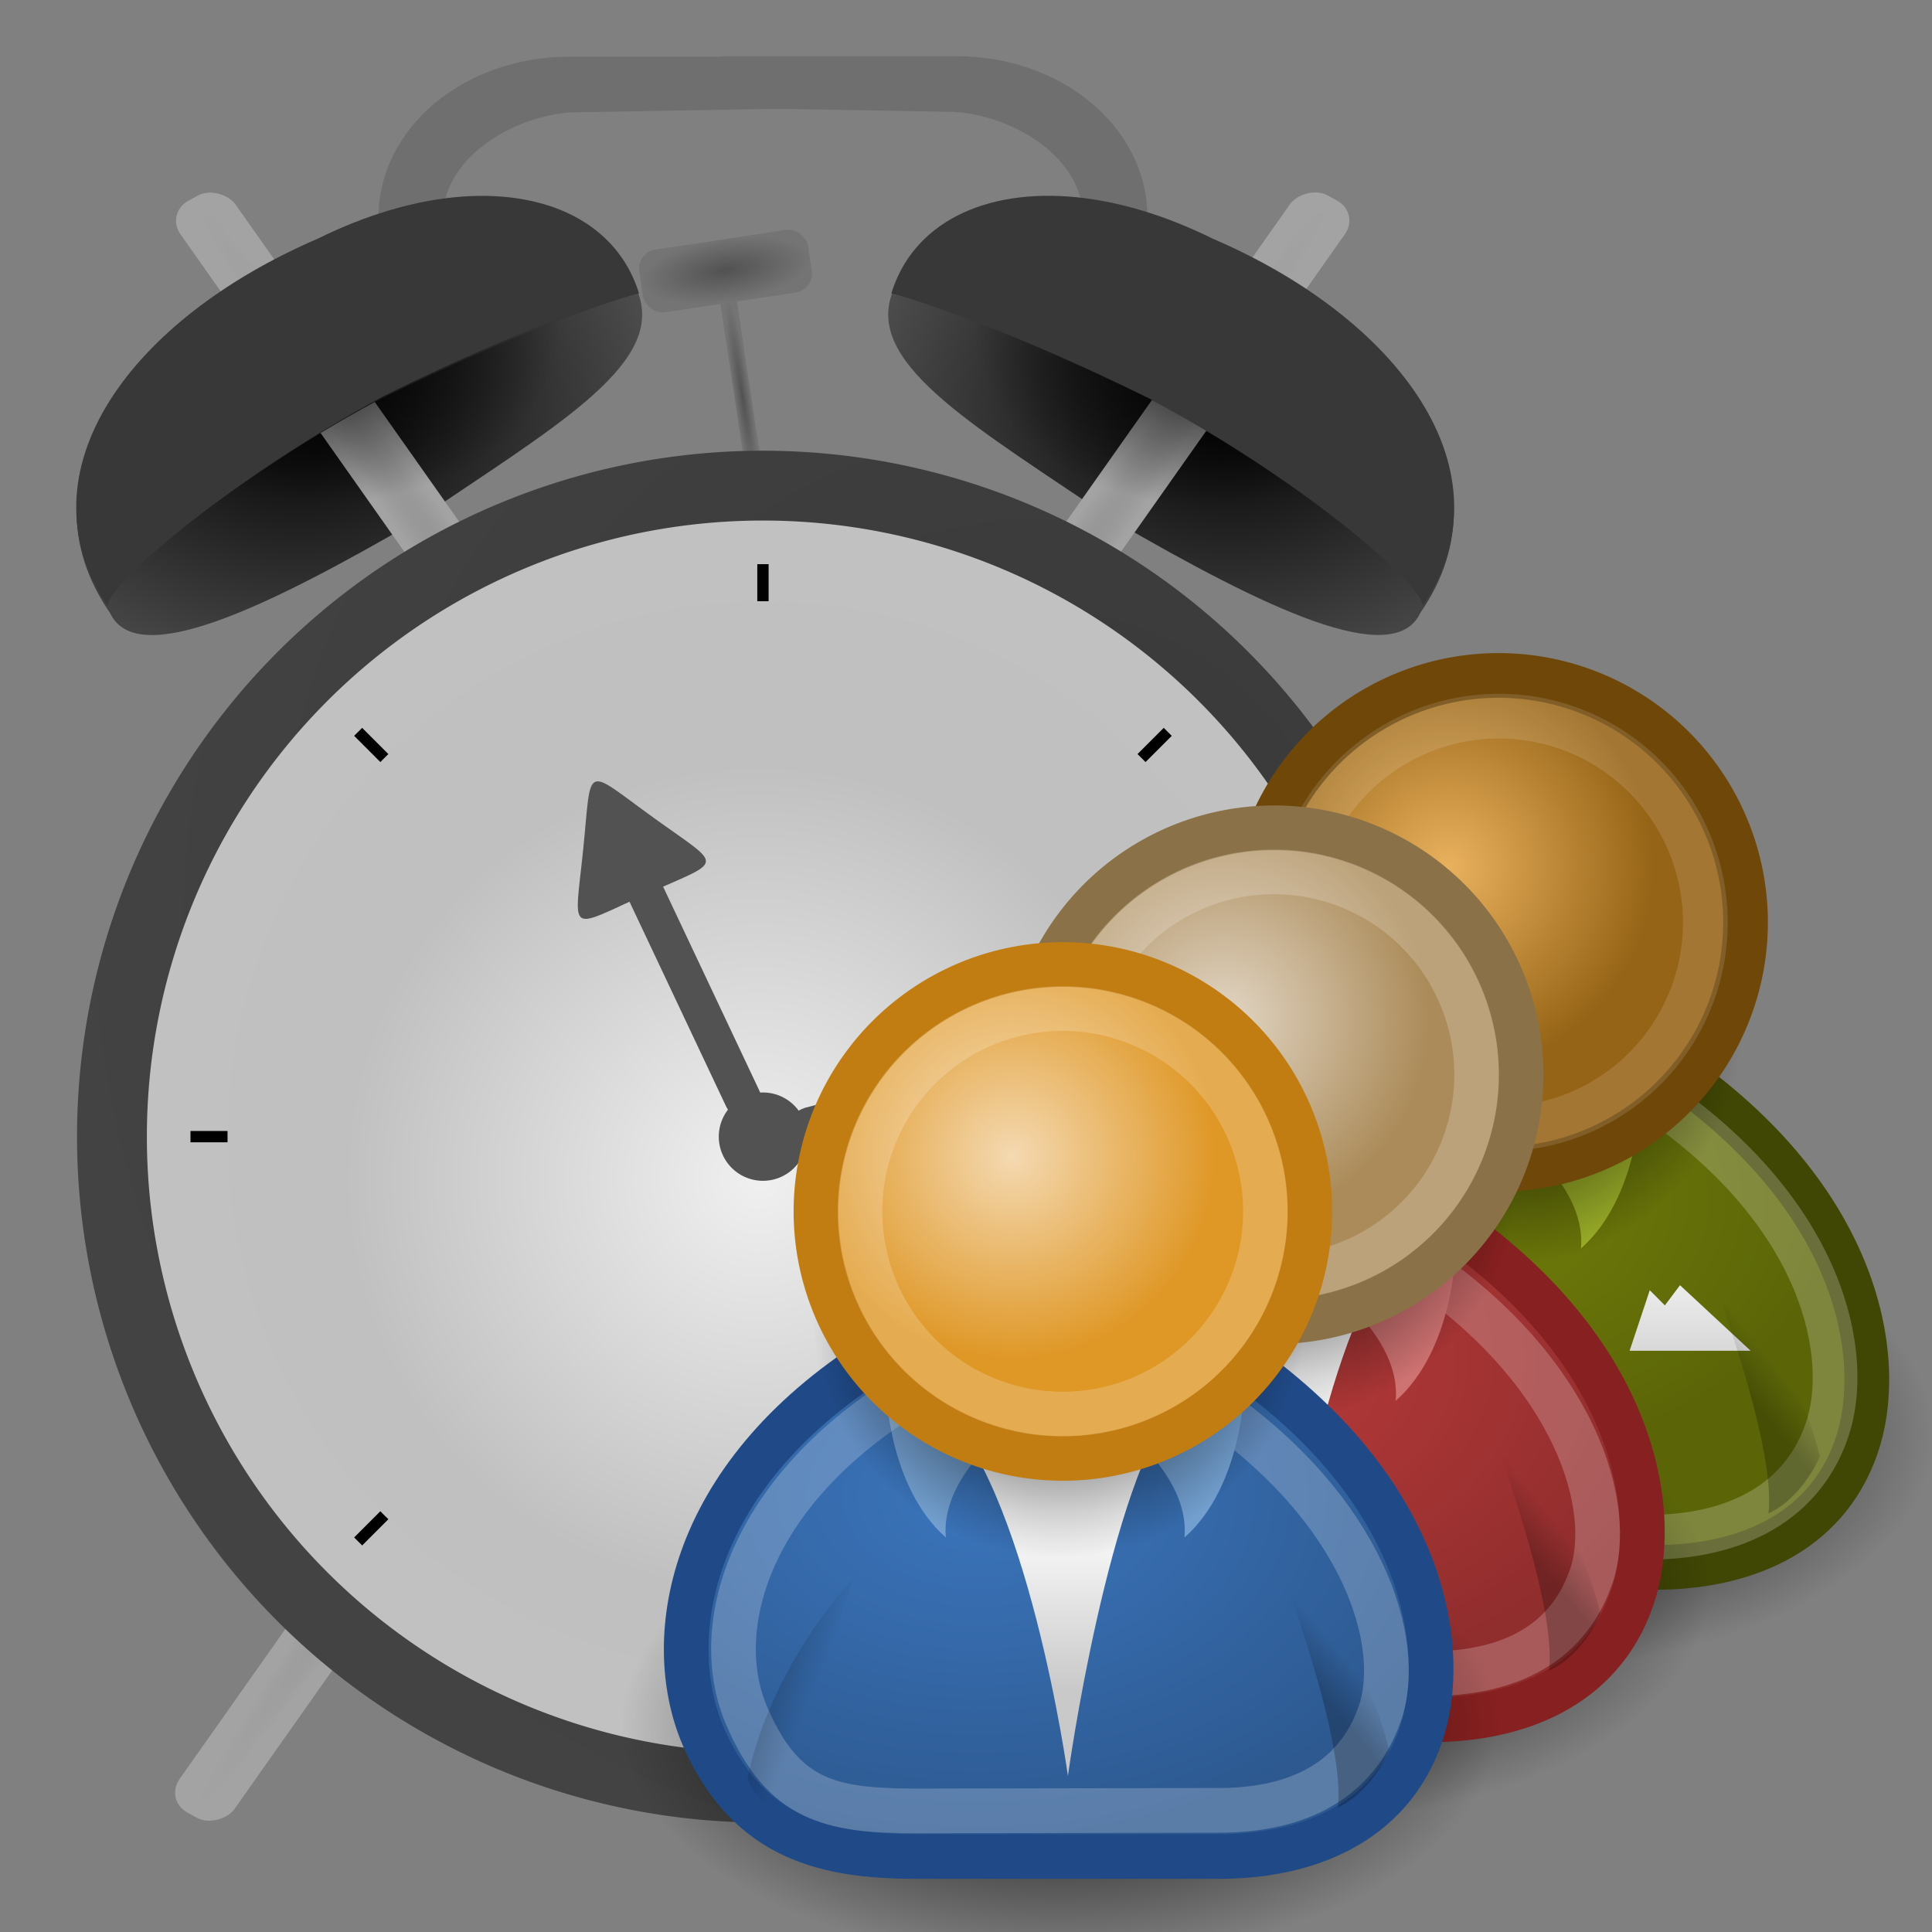 <?xml version="1.0" encoding="UTF-8" standalone="no"?>
<!-- Created with Inkscape (http://www.inkscape.org/) -->
<svg
   xmlns:dc="http://purl.org/dc/elements/1.1/"
   xmlns:cc="http://web.resource.org/cc/"
   xmlns:rdf="http://www.w3.org/1999/02/22-rdf-syntax-ns#"
   xmlns:svg="http://www.w3.org/2000/svg"
   xmlns="http://www.w3.org/2000/svg"
   xmlns:xlink="http://www.w3.org/1999/xlink"
   xmlns:sodipodi="http://sodipodi.sourceforge.net/DTD/sodipodi-0.dtd"
   xmlns:inkscape="http://www.inkscape.org/namespaces/inkscape"
   width="45"
   height="45"
   id="svg16927"
   sodipodi:version="0.32"
   inkscape:version="0.45"
   version="1.0"
   sodipodi:docbase="/home/jodal/fuse/navdev/nav-trunk/subsystem/webFront/graphics/source"
   sodipodi:docname="alertprofiles.svg"
   inkscape:export-filename="/home/jodal/Desktop/alertprofiles.png"
   inkscape:export-xdpi="90"
   inkscape:export-ydpi="90"
   inkscape:output_extension="org.inkscape.output.svg.inkscape"
   sodipodi:modified="TRUE">
  <rect width="100%" height="100%" fill="#808080" stroke="none"/>
  <defs
     id="defs16929">
    <linearGradient
       y2="475.48"
       y1="475.48"
       x2="-238.992"
       x1="-240.577"
       id="XMLID_33_"
       gradientUnits="userSpaceOnUse"
       gradientTransform="matrix(0,-90.916,-90.916,0,43263.48,-21753.14)">
      <stop
         style="stop-color:#76AA04"
         offset="0"
         id="stop162" />
      <stop
         style="stop-color:#063903"
         offset="1"
         id="stop164" />
    </linearGradient>
    <linearGradient
       y2="475.48"
       y1="475.48"
       x2="-239.003"
       x1="-240.572"
       id="XMLID_32_"
       gradientUnits="userSpaceOnUse"
       gradientTransform="matrix(0,-90.916,-90.916,0,43263.48,-21753.14)">
      <stop
         style="stop-color:#C2EF20"
         offset="0"
         id="stop153" />
      <stop
         style="stop-color:#0A5116"
         offset="1"
         id="stop155" />
    </linearGradient>
    <linearGradient
       y2="475.48"
       y1="475.48"
       x2="-239.001"
       x1="-240.573"
       id="XMLID_31_"
       gradientUnits="userSpaceOnUse"
       gradientTransform="matrix(0,-90.916,-90.916,0,43263.48,-21753.14)">
      <stop
         style="stop-color:#9CD305"
         offset="0"
         id="stop146" />
      <stop
         style="stop-color:#084703"
         offset="1"
         id="stop148" />
    </linearGradient>
    <linearGradient
       y2="475.48"
       y1="475.48"
       x2="-238.722"
       x1="-240.722"
       id="XMLID_30_"
       gradientUnits="userSpaceOnUse"
       gradientTransform="matrix(0,-90.916,-90.916,0,43263.48,-21753.14)">
      <stop
         style="stop-color:#FFFFFF"
         offset="0"
         id="stop139" />
      <stop
         style="stop-color:#0D56AC"
         offset="1"
         id="stop141" />
    </linearGradient>
    <linearGradient
       y2="454.832"
       y1="454.832"
       x2="-242.537"
       x1="-244.066"
       id="XMLID_29_"
       gradientUnits="userSpaceOnUse"
       gradientTransform="matrix(0.334,106.674,106.674,-0.334,-48373.35,26129.27)">
      <stop
         style="stop-color:#FFFA5F"
         offset="0"
         id="stop122" />
      <stop
         style="stop-color:#9F3300"
         offset="1"
         id="stop124" />
    </linearGradient>
    <linearGradient
       y2="475.371"
       y1="475.371"
       x2="-238.923"
       x1="-240.508"
       id="XMLID_28_"
       gradientUnits="userSpaceOnUse"
       gradientTransform="matrix(0,-90.91,-90.91,0,43279.27,-21761.25)">
      <stop
         style="stop-color:#C68526"
         offset="0"
         id="stop109" />
      <stop
         style="stop-color:#633400"
         offset="1"
         id="stop111" />
    </linearGradient>
    <linearGradient
       y2="475.371"
       y1="475.371"
       x2="-238.934"
       x1="-240.503"
       id="XMLID_26_"
       gradientUnits="userSpaceOnUse"
       gradientTransform="matrix(0,-90.91,-90.91,0,43279.27,-21761.25)">
      <stop
         style="stop-color:#FFE600"
         offset="0"
         id="stop90" />
      <stop
         style="stop-color:#7F5A00"
         offset="1"
         id="stop92" />
    </linearGradient>
    <linearGradient
       y2="475.371"
       y1="475.371"
       x2="-238.932"
       x1="-240.504"
       id="XMLID_25_"
       gradientUnits="userSpaceOnUse"
       gradientTransform="matrix(0,-90.91,-90.91,0,43279.27,-21761.25)">
      <stop
         style="stop-color:#FFCE00"
         offset="0"
         id="stop83" />
      <stop
         style="stop-color:#7F5100"
         offset="1"
         id="stop85" />
    </linearGradient>
    <linearGradient
       y2="475.379"
       y1="475.379"
       x2="-238.978"
       x1="-240.478"
       id="XMLID_24_"
       gradientUnits="userSpaceOnUse"
       gradientTransform="matrix(0,-90.91,-90.91,0,43279.27,-21761.25)">
      <stop
         style="stop-color:#FFFFFF"
         offset="0"
         id="stop76" />
      <stop
         style="stop-color:#7F6400"
         offset="1"
         id="stop78" />
    </linearGradient>
    <linearGradient
       y2="450.48"
       y1="450.48"
       x2="-236.653"
       x1="-238.227"
       id="XMLID_23_"
       gradientUnits="userSpaceOnUse"
       gradientTransform="matrix(-31,63.251,63.251,31,-35773.19,1111.06)">
      <stop
         style="stop-color:#FFFA5F"
         offset="0"
         id="stop65" />
      <stop
         style="stop-color:#9F3300"
         offset="1"
         id="stop67" />
    </linearGradient>
    <linearGradient
       y2="475.246"
       y1="475.246"
       x2="-238.878"
       x1="-240.445"
       id="XMLID_22_"
       gradientUnits="userSpaceOnUse"
       gradientTransform="matrix(0,-90.916,-90.916,0,43300.41,-21773.08)">
      <stop
         style="stop-color:#B20D0D"
         offset="0"
         id="stop44" />
      <stop
         style="stop-color:#110409"
         offset="0.956"
         id="stop46" />
      <stop
         style="stop-color:#090409"
         offset="1"
         id="stop48" />
    </linearGradient>
    <linearGradient
       y2="475.247"
       y1="475.247"
       x2="-238.875"
       x1="-240.447"
       id="XMLID_21_"
       gradientUnits="userSpaceOnUse"
       gradientTransform="matrix(0,-90.916,-90.916,0,43300.41,-21773.08)">
      <stop
         style="stop-color:#970F00"
         offset="0"
         id="stop37" />
      <stop
         style="stop-color:#080500"
         offset="1"
         id="stop39" />
    </linearGradient>
    <linearGradient
       y2="475.246"
       y1="475.246"
       x2="-238.877"
       x1="-240.446"
       id="XMLID_20_"
       gradientUnits="userSpaceOnUse"
       gradientTransform="matrix(0,-90.916,-90.916,0,43300.41,-21773.08)">
      <stop
         style="stop-color:#FF0000"
         offset="0"
         id="stop30" />
      <stop
         style="stop-color:#0D0000"
         offset="1"
         id="stop32" />
    </linearGradient>
    <linearGradient
       y2="475.246"
       y1="475.246"
       x2="-238.871"
       x1="-240.448"
       id="XMLID_19_"
       gradientUnits="userSpaceOnUse"
       gradientTransform="matrix(0,-90.916,-90.916,0,43300.41,-21773.08)">
      <stop
         style="stop-color:#D82A2A"
         offset="0"
         id="stop23" />
      <stop
         style="stop-color:#0B0E1C"
         offset="1"
         id="stop25" />
    </linearGradient>
    <linearGradient
       y2="475.244"
       y1="475.244"
       x2="-239.247"
       x1="-240.247"
       id="XMLID_18_"
       gradientUnits="userSpaceOnUse"
       gradientTransform="matrix(0,-90.916,-90.916,0,43300.41,-21773.08)">
      <stop
         style="stop-color:#FFFFFF"
         offset="0"
         id="stop16" />
      <stop
         style="stop-color:#0D56AC"
         offset="1"
         id="stop18" />
    </linearGradient>
    <radialGradient
       xlink:href="#linearGradient13041"
       r="17.515"
       inkscape:collect="always"
       id="radialGradient24798"
       gradientUnits="userSpaceOnUse"
       gradientTransform="scale(1.641,0.609)"
       fy="659.052"
       fx="197.934"
       cy="659.052"
       cx="197.934" />
    <radialGradient
       xlink:href="#linearGradient13041"
       r="9.64"
       inkscape:collect="always"
       id="radialGradient24796"
       gradientUnits="userSpaceOnUse"
       gradientTransform="matrix(0.291,0,0,3.435,1.235,3.797)"
       fy="128.205"
       fx="1109.58"
       cy="128.205"
       cx="1109.58" />
    <radialGradient
       xlink:href="#linearGradient9181"
       r="60.763"
       inkscape:collect="always"
       id="radialGradient24792"
       gradientUnits="userSpaceOnUse"
       gradientTransform="matrix(0.176,0,0,5.692,-475.072,-508.772)"
       fy="130.413"
       fx="-171.408"
       cy="130.413"
       cx="-171.408" />
    <radialGradient
       xlink:href="#linearGradient9181"
       r="60.763"
       inkscape:collect="always"
       id="radialGradient24790"
       gradientUnits="userSpaceOnUse"
       gradientTransform="matrix(0.176,0,0,5.692,37.771,-199.885)"
       fy="130.413"
       fx="-171.408"
       cy="130.413"
       cx="-171.408" />
    <radialGradient
       xlink:href="#linearGradient19980"
       r="934.079"
       inkscape:collect="always"
       id="radialGradient24788"
       gradientUnits="userSpaceOnUse"
       fy="580.545"
       fx="467.441"
       cy="580.545"
       cx="467.441" />
    <radialGradient
       xlink:href="#linearGradient21667"
       r="160.24"
       inkscape:collect="always"
       id="radialGradient24782"
       gradientUnits="userSpaceOnUse"
       fy="668.919"
       fx="380.063"
       cy="668.919"
       cx="380.063" />
    <radialGradient
       xlink:href="#linearGradient21667"
       r="160.24"
       inkscape:collect="always"
       id="radialGradient21673"
       gradientUnits="userSpaceOnUse"
       fy="668.919"
       fx="380.063"
       cy="668.919"
       cx="380.063" />
    <radialGradient
       xlink:href="#linearGradient19980"
       r="934.079"
       inkscape:collect="always"
       id="radialGradient19988"
       gradientUnits="userSpaceOnUse"
       fy="580.545"
       fx="467.441"
       cy="580.545"
       cx="467.441" />
    <radialGradient
       xlink:href="#linearGradient15396"
       r="68.533"
       inkscape:collect="always"
       id="radialGradient19218"
       gradientUnits="userSpaceOnUse"
       gradientTransform="matrix(-1.14,0,0,0.877,1480.809,-282.646)"
       fy="419.096"
       fx="476.178"
       cy="419.096"
       cx="476.178" />
    <radialGradient
       xlink:href="#linearGradient9181"
       r="60.763"
       inkscape:collect="always"
       id="radialGradient18456"
       gradientUnits="userSpaceOnUse"
       gradientTransform="matrix(0.176,-2.237461e-16,-1.358581e-14,5.692,-475.072,-508.772)"
       fy="130.413"
       fx="-171.408"
       cy="130.413"
       cx="-171.408" />
    <radialGradient
       xlink:href="#linearGradient9181"
       r="60.763"
       inkscape:collect="always"
       id="radialGradient18454"
       gradientUnits="userSpaceOnUse"
       gradientTransform="matrix(0.176,-2.224413e-16,-1.216455e-14,5.692,37.771,-199.885)"
       fy="130.413"
       fx="-171.408"
       cy="130.413"
       cx="-171.408" />
    <radialGradient
       xlink:href="#linearGradient15396"
       r="68.533"
       inkscape:collect="always"
       id="radialGradient14636"
       gradientUnits="userSpaceOnUse"
       gradientTransform="matrix(1.14,0,0,0.877,690.721,-281.645)"
       fy="419.096"
       fx="476.178"
       cy="419.096"
       cx="476.178" />
    <radialGradient
       xlink:href="#linearGradient11503"
       r="313.225"
       inkscape:collect="always"
       id="radialGradient13869"
       gradientUnits="userSpaceOnUse"
       gradientTransform="matrix(1.14,0,0,0.877,691.803,-281.645)"
       fy="449.758"
       fx="482.518"
       cy="448.453"
       cx="484.519" />
    <radialGradient
       xlink:href="#linearGradient11503"
       r="313.225"
       inkscape:collect="always"
       id="radialGradient13866"
       gradientUnits="userSpaceOnUse"
       gradientTransform="matrix(-1.14,0,0,0.877,1478.455,-281.621)"
       fy="449.758"
       fx="482.518"
       cy="448.453"
       cx="484.519" />
    <radialGradient
       xlink:href="#linearGradient13041"
       r="9.64"
       inkscape:collect="always"
       id="radialGradient13049"
       gradientUnits="userSpaceOnUse"
       gradientTransform="matrix(0.291,-6.024185e-17,7.109189e-16,3.435,1.235,3.797)"
       fy="128.205"
       fx="1109.58"
       cy="128.205"
       cx="1109.58" />
    <radialGradient
       xlink:href="#linearGradient13041"
       r="17.515"
       inkscape:collect="always"
       id="radialGradient13047"
       gradientUnits="userSpaceOnUse"
       gradientTransform="scale(1.641,0.609)"
       fy="659.052"
       fx="197.934"
       cy="659.052"
       cx="197.934" />
    <radialGradient
       xlink:href="#linearGradient2052"
       r="740.168"
       inkscape:collect="always"
       id="radialGradient2914"
       gradientUnits="userSpaceOnUse"
       gradientTransform="matrix(-0.472,0,0,0.472,645.162,337.306)"
       fy="291.115"
       fx="262.005"
       cy="299.963"
       cx="259.079" />
    <radialGradient
       xlink:href="#linearGradient2052"
       r="740.168"
       inkscape:collect="always"
       id="radialGradient2912"
       gradientUnits="userSpaceOnUse"
       gradientTransform="matrix(0.472,0,0,0.472,129.083,337.306)"
       fy="291.115"
       fx="262.005"
       cy="299.963"
       cx="259.079" />
    <radialGradient
       xlink:href="#linearGradient2052"
       r="740.168"
       inkscape:collect="always"
       id="radialGradient2910"
       gradientUnits="userSpaceOnUse"
       fy="291.115"
       fx="262.005"
       cy="299.963"
       cx="259.079" />
    <radialGradient
       xlink:href="#linearGradient2052"
       r="740.168"
       inkscape:collect="always"
       id="radialGradient2908"
       gradientUnits="userSpaceOnUse"
       gradientTransform="matrix(-0.255,0,0,0.255,552.107,741.219)"
       fy="291.115"
       fx="262.005"
       cy="299.963"
       cx="259.079" />
    <radialGradient
       xlink:href="#linearGradient2052"
       r="740.168"
       inkscape:collect="always"
       id="radialGradient2906"
       gradientUnits="userSpaceOnUse"
       gradientTransform="matrix(0.255,0,0,0.255,186.344,741.219)"
       fy="291.115"
       fx="262.005"
       cy="299.963"
       cx="259.079" />
    <radialGradient
       xlink:href="#linearGradient2052"
       r="740.168"
       inkscape:collect="always"
       id="radialGradient2058"
       gradientUnits="userSpaceOnUse"
       fy="291.115"
       fx="262.005"
       cy="299.963"
       cx="259.079" />
    <linearGradient
       id="linearGradient2052">
      <stop
         style="stop-color:#000000;stop-opacity:1;"
         offset="0"
         id="stop2054" />
      <stop
         style="stop-color:#000000;stop-opacity:0;"
         offset="1"
         id="stop2056" />
    </linearGradient>
    <linearGradient
       id="linearGradient9181">
      <stop
         style="stop-color:#868686;stop-opacity:1;"
         offset="0"
         id="stop9183" />
      <stop
         style="stop-color:#a3a3a3;stop-opacity:1;"
         offset="1"
         id="stop9185" />
    </linearGradient>
    <linearGradient
       id="linearGradient11503">
      <stop
         style="stop-color:#000000;stop-opacity:1;"
         offset="0"
         id="stop11505" />
      <stop
         style="stop-color:#dbdbdb;stop-opacity:1;"
         offset="1"
         id="stop11507" />
    </linearGradient>
    <linearGradient
       id="linearGradient13041">
      <stop
         style="stop-color:#525252;stop-opacity:1;"
         offset="0"
         id="stop13043" />
      <stop
         style="stop-color:#747474;stop-opacity:1;"
         offset="1"
         id="stop13045" />
    </linearGradient>
    <linearGradient
       id="linearGradient15396">
      <stop
         style="stop-color:#000000;stop-opacity:1;"
         offset="0"
         id="stop15398" />
      <stop
         style="stop-color:#000000;stop-opacity:0;"
         offset="1"
         id="stop15400" />
    </linearGradient>
    <linearGradient
       id="linearGradient19980">
      <stop
         style="stop-color:#383838;stop-opacity:1;"
         offset="0"
         id="stop19982" />
      <stop
         style="stop-color:#575757;stop-opacity:1;"
         offset="1"
         id="stop19984" />
    </linearGradient>
    <linearGradient
       id="linearGradient21667">
      <stop
         style="stop-color:#f0f0f0;stop-opacity:1;"
         offset="0"
         id="stop21669" />
      <stop
         style="stop-color:#c0c0c0;stop-opacity:1;"
         offset="1"
         id="stop21671" />
    </linearGradient>
    <radialGradient
       inkscape:collect="always"
       xlink:href="#linearGradient15396"
       id="radialGradient17290"
       gradientUnits="userSpaceOnUse"
       gradientTransform="matrix(-7.884351e-2,0,0,6.069989e-2,45.196,-17.889)"
       cx="476.178"
       cy="419.096"
       fx="476.178"
       fy="419.096"
       r="68.533" />
    <radialGradient
       inkscape:collect="always"
       xlink:href="#linearGradient15396"
       id="radialGradient17293"
       gradientUnits="userSpaceOnUse"
       gradientTransform="matrix(7.884351e-2,0,0,6.069989e-2,-9.462,-17.819)"
       cx="476.178"
       cy="419.096"
       fx="476.178"
       fy="419.096"
       r="68.533" />
    <radialGradient
       inkscape:collect="always"
       xlink:href="#linearGradient11503"
       id="radialGradient17306"
       gradientUnits="userSpaceOnUse"
       gradientTransform="matrix(-7.884351e-2,0,0,6.069989e-2,45.033,-17.818)"
       cx="484.519"
       cy="448.453"
       fx="482.518"
       fy="449.758"
       r="313.225" />
    <radialGradient
       inkscape:collect="always"
       xlink:href="#linearGradient11503"
       id="radialGradient17312"
       gradientUnits="userSpaceOnUse"
       gradientTransform="matrix(7.884351e-2,0,0,6.069989e-2,-9.387,-17.819)"
       cx="484.519"
       cy="448.453"
       fx="482.518"
       fy="449.758"
       r="313.225" />
    <linearGradient
       y2="35.74"
       x2="21.408"
       y1="36.39"
       x1="22.687"
       gradientTransform="matrix(-0.978,0.21,0.21,0.978,55.11,-3.945)"
       gradientUnits="userSpaceOnUse"
       id="linearGradient4925"
       xlink:href="#linearGradient4356"
       inkscape:collect="always" />
    <linearGradient
       y2="36.218"
       x2="22.627"
       y1="35.818"
       x1="20.662"
       gradientTransform="matrix(0.983,0.182,-0.182,0.983,6.232,-2.651)"
       gradientUnits="userSpaceOnUse"
       id="linearGradient4923"
       xlink:href="#linearGradient4356"
       inkscape:collect="always" />
    <radialGradient
       r="9.162"
       fy="17.064"
       fx="29.345"
       cy="17.064"
       cx="29.345"
       gradientTransform="matrix(0.788,0,0,0.788,6.221,3.618)"
       gradientUnits="userSpaceOnUse"
       id="radialGradient4921"
       xlink:href="#linearGradient4862"
       inkscape:collect="always" />
    <radialGradient
       r="8.662"
       fy="19.009"
       fx="31.113"
       cy="19.009"
       cx="31.113"
       gradientUnits="userSpaceOnUse"
       id="radialGradient4919"
       xlink:href="#linearGradient3816"
       inkscape:collect="always" />
    <linearGradient
       y2="35.803"
       x2="30.936"
       y1="29.553"
       x1="30.936"
       gradientUnits="userSpaceOnUse"
       id="linearGradient4917"
       xlink:href="#linearGradient4868"
       inkscape:collect="always" />
    <radialGradient
       r="13.565"
       fy="27.203"
       fx="28.09"
       cy="27.203"
       cx="28.09"
       gradientTransform="matrix(1.298,0,0,0.885,-8.359,4.94)"
       gradientUnits="userSpaceOnUse"
       id="radialGradient4915"
       xlink:href="#linearGradient3104"
       inkscape:collect="always" />
    <radialGradient
       r="8.662"
       fy="19.009"
       fx="31.113"
       cy="19.009"
       cx="31.113"
       gradientUnits="userSpaceOnUse"
       id="radialGradient4913"
       xlink:href="#linearGradient3816"
       inkscape:collect="always" />
    <linearGradient
       inkscape:collect="always"
       id="linearGradient4356">
      <stop
         style="stop-color:#000000;stop-opacity:1;"
         offset="0"
         id="stop4358" />
      <stop
         style="stop-color:#000000;stop-opacity:0;"
         offset="1"
         id="stop4360" />
    </linearGradient>
    <linearGradient
       id="linearGradient4344">
      <stop
         style="stop-color:#727e0a;stop-opacity:1;"
         offset="0"
         id="stop4346" />
      <stop
         style="stop-color:#5b6508;stop-opacity:1;"
         offset="1"
         id="stop4348" />
    </linearGradient>
    <linearGradient
       id="linearGradient4338">
      <stop
         id="stop4340"
         offset="0"
         style="stop-color:#e9b15e;stop-opacity:1;" />
      <stop
         id="stop4342"
         offset="1"
         style="stop-color:#966416;stop-opacity:1;" />
    </linearGradient>
    <linearGradient
       id="linearGradient4163">
      <stop
         style="stop-color:#3b75bc;stop-opacity:1;"
         offset="0"
         id="stop4165" />
      <stop
         style="stop-color:#2d5990;stop-opacity:1;"
         offset="1"
         id="stop4167" />
    </linearGradient>
    <linearGradient
       id="linearGradient3824">
      <stop
         style="stop-color:#ffffff;stop-opacity:1;"
         offset="0"
         id="stop3826" />
      <stop
         style="stop-color:#c9c9c9;stop-opacity:1;"
         offset="1"
         id="stop3828" />
    </linearGradient>
    <linearGradient
       inkscape:collect="always"
       id="linearGradient3816">
      <stop
         style="stop-color:#000000;stop-opacity:1;"
         offset="0"
         id="stop3818" />
      <stop
         style="stop-color:#000000;stop-opacity:0;"
         offset="1"
         id="stop3820" />
    </linearGradient>
    <linearGradient
       id="linearGradient3800">
      <stop
         style="stop-color:#f4d9b1;stop-opacity:1;"
         offset="0"
         id="stop3802" />
      <stop
         style="stop-color:#df9725;stop-opacity:1;"
         offset="1"
         id="stop3804" />
    </linearGradient>
    <radialGradient
       inkscape:collect="always"
       xlink:href="#linearGradient3816"
       id="radialGradient3822"
       cx="31.113"
       cy="19.009"
       fx="31.113"
       fy="19.009"
       r="8.662"
       gradientUnits="userSpaceOnUse" />
    <linearGradient
       inkscape:collect="always"
       xlink:href="#linearGradient3824"
       id="linearGradient3830"
       x1="30.936"
       y1="29.553"
       x2="30.936"
       y2="35.803"
       gradientUnits="userSpaceOnUse" />
    <radialGradient
       inkscape:collect="always"
       xlink:href="#linearGradient4163"
       id="radialGradient4169"
       cx="28.09"
       cy="27.203"
       fx="28.09"
       fy="27.203"
       r="13.565"
       gradientTransform="matrix(1.298,0,0,0.885,-8.359,4.94)"
       gradientUnits="userSpaceOnUse" />
    <radialGradient
       inkscape:collect="always"
       xlink:href="#linearGradient3800"
       id="radialGradient4171"
       gradientUnits="userSpaceOnUse"
       cx="29.345"
       cy="17.064"
       fx="29.345"
       fy="17.064"
       r="9.162"
       gradientTransform="matrix(0.788,0,0,0.788,6.221,3.618)" />
    <radialGradient
       inkscape:collect="always"
       xlink:href="#linearGradient3816"
       id="radialGradient4179"
       gradientUnits="userSpaceOnUse"
       cx="31.113"
       cy="19.009"
       fx="31.113"
       fy="19.009"
       r="8.662" />
    <radialGradient
       inkscape:collect="always"
       xlink:href="#linearGradient4338"
       id="radialGradient4328"
       gradientUnits="userSpaceOnUse"
       gradientTransform="matrix(0.788,0,0,0.788,6.221,3.618)"
       cx="29.345"
       cy="17.064"
       fx="29.345"
       fy="17.064"
       r="9.162" />
    <radialGradient
       inkscape:collect="always"
       xlink:href="#linearGradient3816"
       id="radialGradient4330"
       gradientUnits="userSpaceOnUse"
       cx="31.113"
       cy="19.009"
       fx="31.113"
       fy="19.009"
       r="8.662" />
    <radialGradient
       inkscape:collect="always"
       xlink:href="#linearGradient3816"
       id="radialGradient4336"
       gradientUnits="userSpaceOnUse"
       cx="31.113"
       cy="19.009"
       fx="31.113"
       fy="19.009"
       r="8.662" />
    <linearGradient
       inkscape:collect="always"
       xlink:href="#linearGradient4356"
       id="linearGradient4362"
       x1="20.662"
       y1="35.818"
       x2="22.627"
       y2="36.218"
       gradientUnits="userSpaceOnUse"
       gradientTransform="matrix(0.983,0.182,-0.182,0.983,6.232,-2.651)" />
    <linearGradient
       inkscape:collect="always"
       xlink:href="#linearGradient4356"
       id="linearGradient4366"
       gradientUnits="userSpaceOnUse"
       x1="22.687"
       y1="36.39"
       x2="21.408"
       y2="35.74"
       gradientTransform="matrix(-0.978,0.21,0.21,0.978,55.11,-3.945)" />
    <linearGradient
       inkscape:collect="always"
       xlink:href="#linearGradient4356"
       id="linearGradient1366"
       gradientUnits="userSpaceOnUse"
       gradientTransform="matrix(-0.978,0.21,0.21,0.978,41.806,-11.119)"
       x1="22.687"
       y1="36.39"
       x2="21.408"
       y2="35.74" />
    <linearGradient
       inkscape:collect="always"
       xlink:href="#linearGradient4356"
       id="linearGradient1369"
       gradientUnits="userSpaceOnUse"
       gradientTransform="matrix(0.983,0.182,-0.182,0.983,-7.072,-9.825)"
       x1="20.662"
       y1="35.818"
       x2="22.627"
       y2="36.218" />
    <linearGradient
       inkscape:collect="always"
       xlink:href="#linearGradient3824"
       id="linearGradient1372"
       gradientUnits="userSpaceOnUse"
       gradientTransform="translate(-12.418,-7)"
       x1="30.936"
       y1="29.553"
       x2="30.936"
       y2="35.803" />
    <radialGradient
       inkscape:collect="always"
       xlink:href="#linearGradient4344"
       id="radialGradient1381"
       gradientUnits="userSpaceOnUse"
       gradientTransform="matrix(1,0,0,0.682,0,8.234)"
       cx="16.215"
       cy="19.836"
       fx="16.215"
       fy="19.836"
       r="13.565" />
    <linearGradient
       id="linearGradient3104">
      <stop
         id="stop3106"
         offset="0"
         style="stop-color:#bc3b3b;stop-opacity:1;" />
      <stop
         id="stop3108"
         offset="1"
         style="stop-color:#902d2d;stop-opacity:1;" />
    </linearGradient>
    <linearGradient
       id="linearGradient4862">
      <stop
         id="stop4864"
         offset="0"
         style="stop-color:#e2d6c5;stop-opacity:1;" />
      <stop
         id="stop4866"
         offset="1"
         style="stop-color:#ab8b59;stop-opacity:1;" />
    </linearGradient>
    <linearGradient
       id="linearGradient4868">
      <stop
         id="stop4870"
         offset="0"
         style="stop-color:#ffffff;stop-opacity:1;" />
      <stop
         id="stop4872"
         offset="1"
         style="stop-color:#c9c9c9;stop-opacity:1;" />
    </linearGradient>
    <radialGradient
       inkscape:collect="always"
       xlink:href="#linearGradient3816"
       id="radialGradient2542"
       gradientUnits="userSpaceOnUse"
       cx="31.113"
       cy="19.009"
       fx="31.113"
       fy="19.009"
       r="8.662" />
    <radialGradient
       inkscape:collect="always"
       xlink:href="#linearGradient4344"
       id="radialGradient2544"
       gradientUnits="userSpaceOnUse"
       gradientTransform="matrix(1,0,0,0.682,0,8.234)"
       cx="16.215"
       cy="19.836"
       fx="16.215"
       fy="19.836"
       r="13.565" />
    <radialGradient
       inkscape:collect="always"
       xlink:href="#linearGradient3816"
       id="radialGradient2546"
       gradientUnits="userSpaceOnUse"
       cx="31.113"
       cy="19.009"
       fx="31.113"
       fy="19.009"
       r="8.662" />
    <radialGradient
       inkscape:collect="always"
       xlink:href="#linearGradient4338"
       id="radialGradient2548"
       gradientUnits="userSpaceOnUse"
       gradientTransform="matrix(0.788,0,0,0.788,6.221,3.618)"
       cx="29.345"
       cy="17.064"
       fx="29.345"
       fy="17.064"
       r="9.162" />
    <linearGradient
       inkscape:collect="always"
       xlink:href="#linearGradient3824"
       id="linearGradient2550"
       gradientUnits="userSpaceOnUse"
       gradientTransform="translate(-12.418,-7)"
       x1="30.936"
       y1="29.553"
       x2="30.936"
       y2="35.803" />
    <linearGradient
       inkscape:collect="always"
       xlink:href="#linearGradient4356"
       id="linearGradient2552"
       gradientUnits="userSpaceOnUse"
       gradientTransform="matrix(0.983,0.182,-0.182,0.983,-7.072,-9.825)"
       x1="20.662"
       y1="35.818"
       x2="22.627"
       y2="36.218" />
    <linearGradient
       inkscape:collect="always"
       xlink:href="#linearGradient4356"
       id="linearGradient2554"
       gradientUnits="userSpaceOnUse"
       gradientTransform="matrix(-0.978,0.21,0.21,0.978,41.806,-11.119)"
       x1="22.687"
       y1="36.39"
       x2="21.408"
       y2="35.74" />
    <radialGradient
       inkscape:collect="always"
       xlink:href="#linearGradient3816"
       id="radialGradient2556"
       gradientUnits="userSpaceOnUse"
       cx="31.113"
       cy="19.009"
       fx="31.113"
       fy="19.009"
       r="8.662" />
    <radialGradient
       inkscape:collect="always"
       xlink:href="#linearGradient3104"
       id="radialGradient2558"
       gradientUnits="userSpaceOnUse"
       gradientTransform="matrix(1.298,0,0,0.885,-8.359,4.94)"
       cx="28.09"
       cy="27.203"
       fx="28.09"
       fy="27.203"
       r="13.565" />
    <linearGradient
       inkscape:collect="always"
       xlink:href="#linearGradient4868"
       id="linearGradient2560"
       gradientUnits="userSpaceOnUse"
       x1="30.936"
       y1="29.553"
       x2="30.936"
       y2="35.803" />
    <radialGradient
       inkscape:collect="always"
       xlink:href="#linearGradient3816"
       id="radialGradient2562"
       gradientUnits="userSpaceOnUse"
       cx="31.113"
       cy="19.009"
       fx="31.113"
       fy="19.009"
       r="8.662" />
    <radialGradient
       inkscape:collect="always"
       xlink:href="#linearGradient4862"
       id="radialGradient2564"
       gradientUnits="userSpaceOnUse"
       gradientTransform="matrix(0.788,0,0,0.788,6.221,3.618)"
       cx="29.345"
       cy="17.064"
       fx="29.345"
       fy="17.064"
       r="9.162" />
    <linearGradient
       inkscape:collect="always"
       xlink:href="#linearGradient4356"
       id="linearGradient2566"
       gradientUnits="userSpaceOnUse"
       gradientTransform="matrix(0.983,0.182,-0.182,0.983,6.232,-2.651)"
       x1="20.662"
       y1="35.818"
       x2="22.627"
       y2="36.218" />
    <linearGradient
       inkscape:collect="always"
       xlink:href="#linearGradient4356"
       id="linearGradient2568"
       gradientUnits="userSpaceOnUse"
       gradientTransform="matrix(-0.978,0.21,0.21,0.978,55.11,-3.945)"
       x1="22.687"
       y1="36.39"
       x2="21.408"
       y2="35.74" />
    <radialGradient
       inkscape:collect="always"
       xlink:href="#linearGradient3816"
       id="radialGradient2570"
       gradientUnits="userSpaceOnUse"
       cx="31.113"
       cy="19.009"
       fx="31.113"
       fy="19.009"
       r="8.662" />
    <radialGradient
       inkscape:collect="always"
       xlink:href="#linearGradient4163"
       id="radialGradient2572"
       gradientUnits="userSpaceOnUse"
       gradientTransform="matrix(1.298,0,0,0.885,-8.359,4.94)"
       cx="28.09"
       cy="27.203"
       fx="28.09"
       fy="27.203"
       r="13.565" />
    <linearGradient
       inkscape:collect="always"
       xlink:href="#linearGradient3824"
       id="linearGradient2574"
       gradientUnits="userSpaceOnUse"
       x1="30.936"
       y1="29.553"
       x2="30.936"
       y2="35.803" />
    <radialGradient
       inkscape:collect="always"
       xlink:href="#linearGradient3816"
       id="radialGradient2576"
       gradientUnits="userSpaceOnUse"
       cx="31.113"
       cy="19.009"
       fx="31.113"
       fy="19.009"
       r="8.662" />
    <radialGradient
       inkscape:collect="always"
       xlink:href="#linearGradient3800"
       id="radialGradient2578"
       gradientUnits="userSpaceOnUse"
       gradientTransform="matrix(0.788,0,0,0.788,6.221,3.618)"
       cx="29.345"
       cy="17.064"
       fx="29.345"
       fy="17.064"
       r="9.162" />
    <linearGradient
       inkscape:collect="always"
       xlink:href="#linearGradient4356"
       id="linearGradient2580"
       gradientUnits="userSpaceOnUse"
       gradientTransform="matrix(0.983,0.182,-0.182,0.983,6.232,-2.651)"
       x1="20.662"
       y1="35.818"
       x2="22.627"
       y2="36.218" />
    <linearGradient
       inkscape:collect="always"
       xlink:href="#linearGradient4356"
       id="linearGradient2582"
       gradientUnits="userSpaceOnUse"
       gradientTransform="matrix(-0.978,0.21,0.21,0.978,55.11,-3.945)"
       x1="22.687"
       y1="36.39"
       x2="21.408"
       y2="35.74" />
    <radialGradient
       inkscape:collect="always"
       xlink:href="#linearGradient3816"
       id="radialGradient2620"
       gradientUnits="userSpaceOnUse"
       cx="31.113"
       cy="19.009"
       fx="31.113"
       fy="19.009"
       r="8.662" />
    <radialGradient
       inkscape:collect="always"
       xlink:href="#linearGradient4163"
       id="radialGradient2622"
       gradientUnits="userSpaceOnUse"
       gradientTransform="matrix(1.298,0,0,0.885,-8.359,4.94)"
       cx="28.09"
       cy="27.203"
       fx="28.09"
       fy="27.203"
       r="13.565" />
    <linearGradient
       inkscape:collect="always"
       xlink:href="#linearGradient3824"
       id="linearGradient2624"
       gradientUnits="userSpaceOnUse"
       x1="30.936"
       y1="29.553"
       x2="30.936"
       y2="35.803" />
    <radialGradient
       inkscape:collect="always"
       xlink:href="#linearGradient3816"
       id="radialGradient2626"
       gradientUnits="userSpaceOnUse"
       cx="31.113"
       cy="19.009"
       fx="31.113"
       fy="19.009"
       r="8.662" />
    <radialGradient
       inkscape:collect="always"
       xlink:href="#linearGradient3800"
       id="radialGradient2628"
       gradientUnits="userSpaceOnUse"
       gradientTransform="matrix(0.788,0,0,0.788,6.221,3.618)"
       cx="29.345"
       cy="17.064"
       fx="29.345"
       fy="17.064"
       r="9.162" />
    <linearGradient
       inkscape:collect="always"
       xlink:href="#linearGradient4356"
       id="linearGradient2630"
       gradientUnits="userSpaceOnUse"
       gradientTransform="matrix(0.983,0.182,-0.182,0.983,6.232,-2.651)"
       x1="20.662"
       y1="35.818"
       x2="22.627"
       y2="36.218" />
    <linearGradient
       inkscape:collect="always"
       xlink:href="#linearGradient4356"
       id="linearGradient2632"
       gradientUnits="userSpaceOnUse"
       gradientTransform="matrix(-0.978,0.21,0.21,0.978,55.11,-3.945)"
       x1="22.687"
       y1="36.39"
       x2="21.408"
       y2="35.74" />
    <radialGradient
       inkscape:collect="always"
       xlink:href="#linearGradient3816"
       id="radialGradient2634"
       gradientUnits="userSpaceOnUse"
       cx="31.113"
       cy="19.009"
       fx="31.113"
       fy="19.009"
       r="8.662" />
    <radialGradient
       inkscape:collect="always"
       xlink:href="#linearGradient4344"
       id="radialGradient2636"
       gradientUnits="userSpaceOnUse"
       gradientTransform="matrix(1,0,0,0.682,0,8.234)"
       cx="16.215"
       cy="19.836"
       fx="16.215"
       fy="19.836"
       r="13.565" />
    <radialGradient
       inkscape:collect="always"
       xlink:href="#linearGradient3816"
       id="radialGradient2638"
       gradientUnits="userSpaceOnUse"
       cx="31.113"
       cy="19.009"
       fx="31.113"
       fy="19.009"
       r="8.662" />
    <radialGradient
       inkscape:collect="always"
       xlink:href="#linearGradient4338"
       id="radialGradient2640"
       gradientUnits="userSpaceOnUse"
       gradientTransform="matrix(0.788,0,0,0.788,6.221,3.618)"
       cx="29.345"
       cy="17.064"
       fx="29.345"
       fy="17.064"
       r="9.162" />
    <linearGradient
       inkscape:collect="always"
       xlink:href="#linearGradient3824"
       id="linearGradient2642"
       gradientUnits="userSpaceOnUse"
       gradientTransform="translate(-12.418,-7)"
       x1="30.936"
       y1="29.553"
       x2="30.936"
       y2="35.803" />
    <linearGradient
       inkscape:collect="always"
       xlink:href="#linearGradient4356"
       id="linearGradient2644"
       gradientUnits="userSpaceOnUse"
       gradientTransform="matrix(0.983,0.182,-0.182,0.983,-7.072,-9.825)"
       x1="20.662"
       y1="35.818"
       x2="22.627"
       y2="36.218" />
    <linearGradient
       inkscape:collect="always"
       xlink:href="#linearGradient4356"
       id="linearGradient2646"
       gradientUnits="userSpaceOnUse"
       gradientTransform="matrix(-0.978,0.21,0.21,0.978,41.806,-11.119)"
       x1="22.687"
       y1="36.39"
       x2="21.408"
       y2="35.74" />
    <radialGradient
       inkscape:collect="always"
       xlink:href="#linearGradient3816"
       id="radialGradient2648"
       gradientUnits="userSpaceOnUse"
       cx="31.113"
       cy="19.009"
       fx="31.113"
       fy="19.009"
       r="8.662" />
    <radialGradient
       inkscape:collect="always"
       xlink:href="#linearGradient3104"
       id="radialGradient2650"
       gradientUnits="userSpaceOnUse"
       gradientTransform="matrix(1.298,0,0,0.885,-8.359,4.94)"
       cx="28.09"
       cy="27.203"
       fx="28.09"
       fy="27.203"
       r="13.565" />
    <linearGradient
       inkscape:collect="always"
       xlink:href="#linearGradient4868"
       id="linearGradient2652"
       gradientUnits="userSpaceOnUse"
       x1="30.936"
       y1="29.553"
       x2="30.936"
       y2="35.803" />
    <radialGradient
       inkscape:collect="always"
       xlink:href="#linearGradient3816"
       id="radialGradient2654"
       gradientUnits="userSpaceOnUse"
       cx="31.113"
       cy="19.009"
       fx="31.113"
       fy="19.009"
       r="8.662" />
    <radialGradient
       inkscape:collect="always"
       xlink:href="#linearGradient4862"
       id="radialGradient2656"
       gradientUnits="userSpaceOnUse"
       gradientTransform="matrix(0.788,0,0,0.788,6.221,3.618)"
       cx="29.345"
       cy="17.064"
       fx="29.345"
       fy="17.064"
       r="9.162" />
    <linearGradient
       inkscape:collect="always"
       xlink:href="#linearGradient4356"
       id="linearGradient2658"
       gradientUnits="userSpaceOnUse"
       gradientTransform="matrix(0.983,0.182,-0.182,0.983,6.232,-2.651)"
       x1="20.662"
       y1="35.818"
       x2="22.627"
       y2="36.218" />
    <linearGradient
       inkscape:collect="always"
       xlink:href="#linearGradient4356"
       id="linearGradient2660"
       gradientUnits="userSpaceOnUse"
       gradientTransform="matrix(-0.978,0.21,0.21,0.978,55.11,-3.945)"
       x1="22.687"
       y1="36.39"
       x2="21.408"
       y2="35.74" />
  </defs>
  <sodipodi:namedview
     id="base"
     pagecolor="#ffffff"
     bordercolor="#666666"
     borderopacity="1.0"
     gridtolerance="10000"
     guidetolerance="10"
     objecttolerance="10"
     inkscape:pageopacity="0.0"
     inkscape:pageshadow="2"
     inkscape:zoom="7.660845"
     inkscape:cx="35.752403"
     inkscape:cy="21.038568"
     inkscape:document-units="px"
     inkscape:current-layer="layer1"
     width="45px"
     height="45px"
     inkscape:window-width="906"
     inkscape:window-height="590"
     inkscape:window-x="646"
     inkscape:window-y="544" />
  <g
     inkscape:label="Layer 1"
     inkscape:groupmode="layer"
     id="layer1">
    <g
       id="g2033">
      <path
         style="fill:url(#radialGradient17312);fill-opacity:1;stroke-width:0;stroke-miterlimit:4"
         sodipodi:nodetypes="ccccc"
         id="path24722"
         d="M 33.081,14.278 C 32.457,15.601 29.469,14.172 25.948,12.128 C 22.825,9.996 20.255,8.557 20.749,6.921 C 21.475,4.549 24.666,3.882 28.228,5.642 C 32.596,7.517 35.275,11.102 33.081,14.278 z " />
      <g
         transform="matrix(6.917942e-2,0,0,6.917942e-2,-9.462,-17.819)"
         id="g24724">
        <rect
           y="411.1"
           x="321.425"
           width="5.612"
           transform="matrix(0.989,-0.149,0.149,0.989,0,0)"
           style="fill:url(#radialGradient24796);fill-opacity:1;stroke-width:0;stroke-miterlimit:4"
           id="rect24726"
           height="66.232" />
        <rect
           y="390.984"
           x="296.035"
           width="57.479"
           transform="matrix(0.989,-0.149,0.149,0.989,0,0)"
           style="fill:url(#radialGradient24798);fill-opacity:1;stroke-width:0;stroke-miterlimit:4"
           ry="6.5"
           rx="6.5"
           id="rect24728"
           height="21.349" />
      </g>
      <path
         style="fill:url(#radialGradient17306);fill-opacity:1;stroke-width:0;stroke-miterlimit:4"
         sodipodi:nodetypes="ccccc"
         id="path24730"
         d="M 2.564,14.28 C 3.188,15.603 6.176,14.174 9.698,12.13 C 12.821,9.998 15.39,8.559 14.896,6.922 C 14.171,4.551 10.98,3.883 7.417,5.643 C 3.05,7.518 0.371,11.104 2.564,14.28 z " />
      <g
         transform="matrix(6.917942e-2,0,0,6.544622e-2,-3.509,-5.836)"
         id="g24732">
        <rect
           y="196.57"
           x="-3.018"
           width="21.35"
           transform="matrix(0.865,-0.501,0.555,0.832,0,0)"
           style="fill:url(#radialGradient24790);fill-opacity:1;stroke-width:0;stroke-miterlimit:4"
           ry="9.035"
           rx="8.817"
           id="rect24734"
           height="691.733" />
        <rect
           y="-112.317"
           x="-515.86"
           width="21.35"
           transform="matrix(-0.865,-0.501,-0.555,0.832,0,0)"
           style="fill:url(#radialGradient24792);fill-opacity:1;stroke-width:0;stroke-miterlimit:4"
           ry="9.035"
           rx="8.817"
           id="rect24736"
           height="691.734" />
      </g>
      <path
         transform="matrix(6.917942e-2,0,0,6.917942e-2,-8.251,-18.68)"
         style="fill:url(#radialGradient24788);fill-opacity:1;stroke-width:0;stroke-miterlimit:4"
         sodipodi:type="arc"
         sodipodi:ry="230.93887"
         sodipodi:rx="230.93887"
         sodipodi:cy="652.71344"
         sodipodi:cx="376.13995"
         id="path24738"
         d="M 607.079 652.713 A 230.939 230.939 0 1 1  145.201,652.713 A 230.939 230.939 0 1 1  607.079 652.713 z" />
      <path
         transform="matrix(6.917942e-2,0,0,6.917942e-2,-8.633,-18.68)"
         style="fill:#c1c1c1;fill-opacity:1;stroke-width:0;stroke-miterlimit:4"
         sodipodi:type="arc"
         sodipodi:ry="207.43013"
         sodipodi:rx="207.43013"
         sodipodi:cy="652.71344"
         sodipodi:cx="381.67145"
         id="path24740"
         d="M 589.102 652.713 A 207.43 207.43 0 1 1  174.241,652.713 A 207.43 207.43 0 1 1  589.102 652.713 z" />
      <g
         transform="matrix(6.917942e-2,0,0,6.917942e-2,-9.887,-16.925)"
         id="g24742">
        <path
           style="fill:#6f6f6f;fill-opacity:1;stroke-width:0;stroke-miterlimit:4"
           sodipodi:nodetypes="ccccccccc"
           id="path24744"
           d="M 334.683,263.738 L 412.976,263.738 C 419.839,264.526 419.361,281.142 413.055,281.13 L 335.409,282.491 C 316.096,283.661 291.666,297.408 291.898,319.085 L 292.268,355.741 C 292.105,359.682 270.753,362.096 270.358,355.014 L 270.358,317.785 C 270.358,287.843 299.047,263.738 334.683,263.738 z " />
        <path
           style="fill:#6f6f6f;fill-opacity:1;stroke-width:0;stroke-miterlimit:4"
           sodipodi:nodetypes="ccccccccc"
           id="path24746"
           d="M 464.901,263.572 L 386.608,263.572 C 379.745,264.361 380.223,280.977 386.529,280.964 L 464.175,282.326 C 483.488,283.496 507.917,297.242 507.686,318.92 L 507.316,355.575 C 507.479,359.517 528.831,361.93 529.225,354.848 L 529.225,317.619 C 529.225,287.677 500.537,263.572 464.901,263.572 z " />
      </g>
      <path
         style="fill:#383838;fill-opacity:1;stroke-width:0;stroke-miterlimit:4"
         id="path24748"
         d="M 25.074,4.594 C 22.925,4.379 21.26,5.203 20.761,6.834 C 20.902,6.848 23.274,7.559 26.829,9.316 C 30.506,11.299 33.169,13.66 33.137,14.12 C 35.241,10.962 32.575,7.417 28.24,5.556 C 27.127,5.006 26.051,4.692 25.074,4.594 z M 20.917,8.018 C 21.462,9.026 23.023,10.07 24.889,11.32 C 23.031,10.07 21.471,9.014 20.917,8.018 z M 33.111,14.167 C 33.103,14.175 33.101,14.187 33.089,14.192 C 32.972,14.44 32.772,14.59 32.501,14.658 C 32.774,14.59 32.976,14.442 33.094,14.193 C 33.1,14.184 33.104,14.176 33.111,14.167 z " />
      <path
         style="fill:#383838;fill-opacity:1;stroke-width:0;stroke-miterlimit:4"
         id="path24750"
         d="M 10.572,4.596 C 12.721,4.38 14.385,5.205 14.884,6.835 C 14.744,6.849 12.372,7.561 8.816,9.317 C 5.14,11.3 2.476,13.662 2.509,14.122 C 0.405,10.964 3.071,7.419 7.405,5.558 C 8.518,5.008 9.595,4.694 10.572,4.596 z M 14.728,8.02 C 14.184,9.027 12.623,10.072 10.756,11.322 C 12.614,10.072 14.175,9.016 14.728,8.02 z M 2.535,14.168 C 2.543,14.176 2.544,14.189 2.556,14.194 C 2.673,14.442 2.874,14.591 3.145,14.66 C 2.872,14.592 2.67,14.444 2.552,14.194 C 2.546,14.186 2.541,14.177 2.535,14.168 z " />
      <path
         style="fill:url(#radialGradient17293);fill-opacity:1;stroke-width:0;stroke-miterlimit:4"
         sodipodi:nodetypes="cccccccccc"
         id="path24752"
         d="M 20.743,6.812 C 20.733,6.84 20.719,6.866 20.71,6.894 C 20.216,8.531 22.787,9.97 25.91,12.102 C 29.431,14.146 32.418,15.574 33.042,14.251 C 33.07,14.202 33.075,14.175 33.098,14.093 C 33.13,13.633 30.466,11.273 26.79,9.29 C 23.268,7.55 20.924,6.839 20.743,6.812 z M 20.879,7.99 C 21.432,8.987 22.992,10.044 24.85,11.294 C 22.984,10.043 21.423,8.998 20.879,7.99 z " />
      <path
         style="fill:url(#radialGradient17290);fill-opacity:1;stroke-width:0;stroke-miterlimit:4"
         sodipodi:nodetypes="cccccccccc"
         id="path24754"
         d="M 14.991,6.743 C 15,6.771 15.014,6.796 15.023,6.825 C 15.517,8.461 12.947,9.901 9.824,12.033 C 6.302,14.077 3.316,15.505 2.692,14.182 C 2.664,14.132 2.659,14.106 2.636,14.024 C 2.603,13.564 5.268,11.204 8.944,9.22 C 12.466,7.481 14.81,6.77 14.991,6.743 z M 14.855,7.921 C 14.302,8.918 12.741,9.975 10.883,11.224 C 12.75,9.974 14.31,8.929 14.855,7.921 z " />
      <g
         transform="matrix(6.917942e-2,0,0,6.917942e-2,-18.149,-89.04)"
         style="fill:black;fill-opacity:1"
         id="g24756">
        <path
           style="fill-rule:evenodd;stroke:black;stroke-width:2.857pt;stroke-linecap:butt;stroke-linejoin:miter;stroke-opacity:1"
           id="path24758"
           d="M 326.477,1669.784 L 711.968,1669.784" />
        <path
           style="fill-rule:evenodd;stroke:black;stroke-width:2.857pt;stroke-linecap:butt;stroke-linejoin:miter;stroke-opacity:1"
           id="path24760"
           d="M 382.931,1806.076 L 655.514,1533.492" />
        <path
           style="fill-rule:evenodd;stroke:black;stroke-width:2.857pt;stroke-linecap:butt;stroke-linejoin:miter;stroke-opacity:1"
           id="path24762"
           d="M 519.223,1862.53 L 519.223,1477.039" />
        <path
           style="fill-rule:evenodd;stroke:black;stroke-width:2.857pt;stroke-linecap:butt;stroke-linejoin:miter;stroke-opacity:1"
           id="path24764"
           d="M 655.514,1806.076 L 382.931,1533.492" />
      </g>
      <path
         transform="matrix(6.012107e-2,0,0,6.012107e-2,-5.176,-12.767)"
         style="fill:url(#radialGradient24782);fill-opacity:1;stroke-width:0;stroke-miterlimit:4"
         sodipodi:type="arc"
         sodipodi:ry="207.43013"
         sodipodi:rx="207.43013"
         sodipodi:cy="652.71344"
         sodipodi:cx="381.67145"
         id="path24766"
         d="M 589.102 652.713 A 207.43 207.43 0 1 1  174.241,652.713 A 207.43 207.43 0 1 1  589.102 652.713 z" />
      <g
         transform="matrix(6.256435e-2,-2.952114e-2,2.952114e-2,6.256435e-2,-34.539,-3.926)"
         id="g24768">
        <path
           transform="matrix(0.903,0.431,-0.431,0.903,456.471,-22.868)"
           style="fill:#525252;fill-opacity:1;stroke-width:0;stroke-miterlimit:4"
           sodipodi:type="star"
           sodipodi:sides="3"
           sodipodi:r2="7.4859052"
           sodipodi:r1="14.97181"
           sodipodi:cy="557.97095"
           sodipodi:cx="309.76895"
           sodipodi:arg2="2.1913664"
           sodipodi:arg1="1.1441688"
           inkscape:rounded="1.13"
           inkscape:randomized="0"
           inkscape:flatsided="true"
           id="path24770"
           d="M 315.964,571.601 C 289.288,583.726 292.03,585.687 294.867,556.521 C 297.705,527.356 294.636,528.751 318.475,545.791 C 342.314,562.83 342.641,559.475 315.964,571.601 z " />
        <rect
           y="617.562"
           x="489.435"
           width="12.391"
           style="fill:#525252;fill-opacity:1;stroke-width:0;stroke-miterlimit:4"
           ry="8.7"
           rx="8.7"
           id="rect24772"
           height="96.648" />
      </g>
      <path
         transform="matrix(6.917942e-2,0,0,6.917942e-2,-9.488,-18.983)"
         style="fill:#525252;fill-opacity:1;stroke-width:0;stroke-miterlimit:4"
         sodipodi:type="arc"
         sodipodi:ry="14.86891"
         sodipodi:rx="14.86891"
         sodipodi:cy="657.09698"
         sodipodi:cx="394.02612"
         id="path24774"
         d="M 408.895 657.097 A 14.869 14.869 0 1 1  379.157,657.097 A 14.869 14.869 0 1 1  408.895 657.097 z" />
      <g
         transform="matrix(1.759413e-2,6.690466e-2,-6.690466e-2,1.759413e-2,57.243,-12.044)"
         id="g24776">
        <path
           transform="matrix(0.903,0.431,-0.431,0.903,354.615,-91.133)"
           style="fill:#525252;fill-opacity:1;stroke-width:0;stroke-miterlimit:4"
           sodipodi:type="star"
           sodipodi:sides="3"
           sodipodi:r2="7.4859052"
           sodipodi:r1="14.97181"
           sodipodi:cy="557.97095"
           sodipodi:cx="309.76895"
           sodipodi:arg2="2.1913664"
           sodipodi:arg1="1.1441688"
           inkscape:rounded="1.13"
           inkscape:randomized="0"
           inkscape:flatsided="true"
           id="path24778"
           d="M 315.964,571.601 C 289.288,583.726 292.03,585.687 294.867,556.521 C 297.705,527.356 294.636,528.751 318.475,545.791 C 342.314,562.83 342.641,559.475 315.964,571.601 z " />
        <rect
           y="549.297"
           x="387.579"
           width="12.391"
           style="fill:#525252;fill-opacity:1;stroke-width:0;stroke-miterlimit:4"
           ry="8.7"
           rx="8.7"
           id="rect24780"
           height="136.298" />
      </g>
    </g>
    <g
       transform="matrix(0.664,0,0,0.664,22.961,13.51)"
       inkscape:r_cy="true"
       inkscape:r_cx="true"
       id="g3890"
       inkscape:label="cipek"
       style="display:inline">
      <path
         inkscape:r_cy="true"
         inkscape:r_cx="true"
         transform="matrix(1.776,0,0,0.959,-37.378,11.772)"
         sodipodi:type="arc"
         style="opacity:1;color:#000000;fill:url(#radialGradient2634);fill-opacity:1;fill-rule:evenodd;stroke:none;stroke-width:1px;stroke-linecap:round;stroke-linejoin:round;marker:none;marker-start:none;marker-mid:none;marker-end:none;stroke-miterlimit:4;stroke-dasharray:none;stroke-dashoffset:0;stroke-opacity:1;visibility:visible;display:inline;overflow:visible"
         id="path4177"
         sodipodi:cx="31.112698"
         sodipodi:cy="19.008621"
         sodipodi:rx="8.6620579"
         sodipodi:ry="8.6620579"
         d="M 39.775 19.009 A 8.662 8.662 0 1 1  22.451,19.009 A 8.662 8.662 0 1 1  39.775 19.009 z" />
      <path
         inkscape:r_cy="true"
         inkscape:r_cx="true"
         style="opacity:1;color:#000000;fill:url(#radialGradient2636);fill-opacity:1;fill-rule:evenodd;stroke:#404604;stroke-width:1.568px;stroke-linecap:round;stroke-linejoin:round;marker:none;marker-start:none;marker-mid:none;marker-end:none;stroke-miterlimit:4;stroke-dasharray:none;stroke-dashoffset:0;stroke-opacity:1;visibility:visible;display:inline;overflow:visible"
         d="M 12.861,34.636 L 23.468,34.636 C 26.473,34.636 29.448,33.534 30.539,30.393 C 31.574,27.411 30.716,21.731 23.998,17.135 L 11.447,17.135 C 4.729,21.378 3.89,27.18 5.437,30.57 C 7.012,34.024 9.679,34.636 12.861,34.636 z "
         id="path2329"
         sodipodi:nodetypes="cczcczc" />
      <path
         inkscape:r_cy="true"
         inkscape:r_cx="true"
         sodipodi:nodetypes="cccc"
         id="path3812"
         d="M 17.932,19.787 C 17.932,19.787 15.781,21.447 15.966,23.447 C 13.925,21.647 13.867,18.196 13.867,18.196 L 17.932,19.787 z "
         style="opacity:1;color:#000000;fill:#9db029;fill-opacity:1;fill-rule:evenodd;stroke:none;stroke-width:1px;stroke-linecap:round;stroke-linejoin:round;marker:none;marker-start:none;marker-mid:none;marker-end:none;stroke-miterlimit:4;stroke-dasharray:none;stroke-dashoffset:0;stroke-opacity:1;visibility:visible;display:inline;overflow:visible" />
      <path
         inkscape:r_cy="true"
         inkscape:r_cx="true"
         sodipodi:nodetypes="cczcczc"
         id="path3838"
         d="M 12.964,33.575 L 23.286,33.575 C 25.927,33.575 28.541,32.607 29.5,29.847 C 30.41,27.226 29.405,22.235 23.502,18.196 L 11.972,18.196 C 6.069,21.924 5.081,27.023 6.44,30.002 C 7.825,33.037 10.168,33.575 12.964,33.575 z "
         style="opacity:0.215;color:#000000;fill:none;fill-opacity:1;fill-rule:evenodd;stroke:#ffffff;stroke-width:1.568px;stroke-linecap:round;stroke-linejoin:round;marker:none;marker-start:none;marker-mid:none;marker-end:none;stroke-miterlimit:4;stroke-dasharray:none;stroke-dashoffset:0;stroke-opacity:1;visibility:visible;display:inline;overflow:visible" />
      <path
         inkscape:r_cy="true"
         inkscape:r_cx="true"
         style="opacity:1;color:#000000;fill:#9db029;fill-opacity:1;fill-rule:evenodd;stroke:none;stroke-width:1px;stroke-linecap:round;stroke-linejoin:round;marker:none;marker-start:none;marker-mid:none;marker-end:none;stroke-miterlimit:4;stroke-dasharray:none;stroke-dashoffset:0;stroke-opacity:1;visibility:visible;display:inline;overflow:visible"
         d="M 18.911,19.787 C 18.911,19.787 21.062,21.447 20.877,23.447 C 22.918,21.647 22.977,18.196 22.977,18.196 L 18.911,19.787 z "
         id="path3810"
         sodipodi:nodetypes="cccc" />
      <path
         inkscape:r_cy="true"
         inkscape:r_cx="true"
         d="M 39.775 19.009 A 8.662 8.662 0 1 1  22.451,19.009 A 8.662 8.662 0 1 1  39.775 19.009 z"
         sodipodi:ry="8.6620579"
         sodipodi:rx="8.6620579"
         sodipodi:cy="19.008621"
         sodipodi:cx="31.112698"
         id="path3814"
         style="opacity:1;color:#000000;fill:url(#radialGradient2638);fill-opacity:1;fill-rule:evenodd;stroke:none;stroke-width:1px;stroke-linecap:round;stroke-linejoin:round;marker:none;marker-start:none;marker-mid:none;marker-end:none;stroke-miterlimit:4;stroke-dasharray:none;stroke-dashoffset:0;stroke-opacity:1;visibility:visible;display:inline;overflow:visible"
         sodipodi:type="arc"
         transform="translate(-13.25,-3.5)" />
      <path
         inkscape:r_cy="true"
         inkscape:r_cx="true"
         sodipodi:type="arc"
         style="opacity:1;color:#000000;fill:url(#radialGradient2640);fill-opacity:1;fill-rule:evenodd;stroke:#6f4709;stroke-width:1.568px;stroke-linecap:round;stroke-linejoin:round;marker:none;marker-start:none;marker-mid:none;marker-end:none;stroke-miterlimit:4;stroke-dasharray:none;stroke-dashoffset:0;stroke-opacity:1;visibility:visible;display:inline;overflow:visible"
         id="path2327"
         sodipodi:cx="31.112698"
         sodipodi:cy="19.008621"
         sodipodi:rx="8.6620579"
         sodipodi:ry="8.6620579"
         d="M 39.775 19.009 A 8.662 8.662 0 1 1  22.451,19.009 A 8.662 8.662 0 1 1  39.775 19.009 z"
         transform="translate(-13.125,-7)" />
      <path
         inkscape:r_cy="true"
         inkscape:r_cx="true"
         d="M 39.775 19.009 A 8.662 8.662 0 1 1  22.451,19.009 A 8.662 8.662 0 1 1  39.775 19.009 z"
         sodipodi:ry="8.6620579"
         sodipodi:rx="8.6620579"
         sodipodi:cy="19.008621"
         sodipodi:cx="31.112698"
         id="path3834"
         style="opacity:0.127;color:#000000;fill:none;fill-opacity:1;fill-rule:evenodd;stroke:#ffffff;stroke-width:1.876px;stroke-linecap:round;stroke-linejoin:round;marker:none;marker-start:none;marker-mid:none;marker-end:none;stroke-miterlimit:4;stroke-dasharray:none;stroke-dashoffset:0;stroke-opacity:1;visibility:visible;display:inline;overflow:visible"
         sodipodi:type="arc"
         transform="matrix(0.836,0,0,0.836,-8.011,-3.875)" />
      <path
         inkscape:r_cy="true"
         inkscape:r_cx="true"
         style="opacity:1;color:#000000;fill:url(#linearGradient2642);fill-opacity:1;fill-rule:evenodd;stroke:none;stroke-width:1px;stroke-linecap:round;stroke-linejoin:round;marker:none;marker-start:none;marker-mid:none;marker-end:none;stroke-miterlimit:4;stroke-dasharray:none;stroke-dashoffset:0;stroke-opacity:1;visibility:visible;display:inline;overflow:visible"
         d="M 22.584,27.035 L 26.827,27.035 L 24.352,24.737 L 23.821,25.444 L 23.291,24.913 L 22.584,27.035 z "
         id="path4173" />
      <path
         inkscape:r_cy="true"
         inkscape:r_cx="true"
         style="opacity:0.228;color:#000000;fill:url(#linearGradient2644);fill-opacity:1;fill-rule:evenodd;stroke:none;stroke-width:1px;stroke-linecap:round;stroke-linejoin:round;marker:none;marker-start:none;marker-mid:none;marker-end:none;stroke-miterlimit:4;stroke-dasharray:none;stroke-dashoffset:0;stroke-opacity:1;visibility:visible;display:inline;overflow:visible"
         d="M 8.548,33.602 C 7.3,33.057 6.742,31.743 6.742,31.743 C 7.583,27.674 10.462,24.697 10.462,24.697 C 10.462,24.697 8.183,31.109 8.548,33.602 z "
         id="path4368"
         sodipodi:nodetypes="cccc" />
      <path
         inkscape:r_cy="true"
         inkscape:r_cx="true"
         sodipodi:nodetypes="cccc"
         id="path4370"
         d="M 27.454,32.743 C 28.685,32.162 29.258,30.741 29.258,30.741 C 28.299,26.698 25.282,23.898 25.282,23.898 C 25.282,23.898 27.746,30.241 27.454,32.743 z "
         style="opacity:0.228;color:#000000;fill:url(#linearGradient2646);fill-opacity:1;fill-rule:evenodd;stroke:none;stroke-width:1px;stroke-linecap:round;stroke-linejoin:round;marker:none;marker-start:none;marker-mid:none;marker-end:none;stroke-miterlimit:4;stroke-dasharray:none;stroke-dashoffset:0;stroke-opacity:1;visibility:visible;display:inline;overflow:visible" />
    </g>
    <g
       transform="matrix(0.664,0,0,0.664,9.018,12.411)"
       id="g4874">
      <path
         inkscape:r_cy="true"
         inkscape:r_cx="true"
         transform="matrix(1.776,0,0,0.959,-24.253,18.772)"
         sodipodi:type="arc"
         style="opacity:1;color:#000000;fill:url(#radialGradient2648);fill-opacity:1;fill-rule:evenodd;stroke:none;stroke-width:1px;stroke-linecap:round;stroke-linejoin:round;marker:none;marker-start:none;marker-mid:none;marker-end:none;stroke-miterlimit:4;stroke-dasharray:none;stroke-dashoffset:0;stroke-opacity:1;visibility:visible;display:inline;overflow:visible"
         id="path2195"
         sodipodi:cx="31.112698"
         sodipodi:cy="19.008621"
         sodipodi:rx="8.6620579"
         sodipodi:ry="8.6620579"
         d="M 39.775 19.009 A 8.662 8.662 0 1 1  22.451,19.009 A 8.662 8.662 0 1 1  39.775 19.009 z" />
      <path
         inkscape:r_cy="true"
         inkscape:r_cx="true"
         style="opacity:1;color:#000000;fill:url(#radialGradient2650);fill-opacity:1;fill-rule:evenodd;stroke:#872020;stroke-width:1.568px;stroke-linecap:round;stroke-linejoin:round;marker:none;marker-start:none;marker-mid:none;marker-end:none;stroke-miterlimit:4;stroke-dasharray:none;stroke-dashoffset:0;stroke-opacity:1;visibility:visible;display:inline;overflow:visible"
         d="M 25.986,41.636 L 36.593,41.636 C 39.598,41.636 42.573,40.534 43.664,37.393 C 44.699,34.411 43.841,28.731 37.123,24.135 L 24.572,24.135 C 17.854,28.378 17.015,34.18 18.562,37.57 C 20.137,41.024 22.804,41.636 25.986,41.636 z "
         id="path2197"
         sodipodi:nodetypes="cczcczc" />
      <path
         inkscape:r_cy="true"
         inkscape:r_cx="true"
         style="opacity:1;color:#000000;fill:url(#linearGradient2652);fill-opacity:1;fill-rule:evenodd;stroke:none;stroke-width:1px;stroke-linecap:round;stroke-linejoin:round;marker:none;marker-start:none;marker-mid:none;marker-end:none;stroke-miterlimit:4;stroke-dasharray:none;stroke-dashoffset:0;stroke-opacity:1;visibility:visible;display:inline;overflow:visible"
         d="M 26.693,25.726 C 29.875,28.555 31.289,38.808 31.289,38.808 C 31.289,38.808 32.704,28.555 35.179,25.549 L 26.693,25.726 z "
         id="path2199"
         sodipodi:nodetypes="cccc" />
      <path
         inkscape:r_cy="true"
         inkscape:r_cx="true"
         sodipodi:nodetypes="cccc"
         id="path2201"
         d="M 28.973,26.787 C 28.973,26.787 26.821,28.447 27.007,30.447 C 24.966,28.647 24.907,25.196 24.907,25.196 L 28.973,26.787 z "
         style="opacity:1;color:#000000;fill:#cf7272;fill-opacity:1;fill-rule:evenodd;stroke:none;stroke-width:1px;stroke-linecap:round;stroke-linejoin:round;marker:none;marker-start:none;marker-mid:none;marker-end:none;stroke-miterlimit:4;stroke-dasharray:none;stroke-dashoffset:0;stroke-opacity:1;visibility:visible;display:inline;overflow:visible" />
      <path
         inkscape:r_cy="true"
         inkscape:r_cx="true"
         sodipodi:nodetypes="cczcczc"
         id="path2203"
         d="M 25.843,40.038 L 36.584,40.017 C 39.042,40.017 41.337,39.188 42.229,36.625 C 43.076,34.192 41.725,29.488 36.231,25.738 L 25.5,25.512 C 20.005,28.974 18.734,33.708 20.019,36.7 C 21.305,39.692 22.973,40.017 25.843,40.038 z "
         style="opacity:0.215;color:#000000;fill:none;fill-opacity:1;fill-rule:evenodd;stroke:#ffffff;stroke-width:1.568px;stroke-linecap:round;stroke-linejoin:round;marker:none;marker-start:none;marker-mid:none;marker-end:none;stroke-miterlimit:4;stroke-dasharray:none;stroke-dashoffset:0;stroke-opacity:1;visibility:visible;display:inline;overflow:visible" />
      <path
         inkscape:r_cy="true"
         inkscape:r_cx="true"
         style="opacity:1;color:#000000;fill:#cf7272;fill-opacity:1;fill-rule:evenodd;stroke:none;stroke-width:1px;stroke-linecap:round;stroke-linejoin:round;marker:none;marker-start:none;marker-mid:none;marker-end:none;stroke-miterlimit:4;stroke-dasharray:none;stroke-dashoffset:0;stroke-opacity:1;visibility:visible;display:inline;overflow:visible"
         d="M 33.411,26.787 C 33.411,26.787 35.562,28.447 35.377,30.447 C 37.418,28.647 37.477,25.196 37.477,25.196 L 33.411,26.787 z "
         id="path2205"
         sodipodi:nodetypes="cccc" />
      <path
         inkscape:r_cy="true"
         inkscape:r_cx="true"
         d="M 39.775 19.009 A 8.662 8.662 0 1 1  22.451,19.009 A 8.662 8.662 0 1 1  39.775 19.009 z"
         sodipodi:ry="8.6620579"
         sodipodi:rx="8.6620579"
         sodipodi:cy="19.008621"
         sodipodi:cx="31.112698"
         id="path2207"
         style="opacity:1;color:#000000;fill:url(#radialGradient2654);fill-opacity:1;fill-rule:evenodd;stroke:none;stroke-width:1px;stroke-linecap:round;stroke-linejoin:round;marker:none;marker-start:none;marker-mid:none;marker-end:none;stroke-miterlimit:4;stroke-dasharray:none;stroke-dashoffset:0;stroke-opacity:1;visibility:visible;display:inline;overflow:visible"
         sodipodi:type="arc"
         transform="translate(-0.125,3.5)" />
      <path
         inkscape:r_cy="true"
         inkscape:r_cx="true"
         sodipodi:type="arc"
         style="opacity:1;color:#000000;fill:url(#radialGradient2656);fill-opacity:1;fill-rule:evenodd;stroke:#8b7147;stroke-width:1.568px;stroke-linecap:round;stroke-linejoin:round;marker:none;marker-start:none;marker-mid:none;marker-end:none;stroke-miterlimit:4;stroke-dasharray:none;stroke-dashoffset:0;stroke-opacity:1;visibility:visible;display:inline;overflow:visible"
         id="path2209"
         sodipodi:cx="31.112698"
         sodipodi:cy="19.008621"
         sodipodi:rx="8.6620579"
         sodipodi:ry="8.6620579"
         d="M 39.775 19.009 A 8.662 8.662 0 1 1  22.451,19.009 A 8.662 8.662 0 1 1  39.775 19.009 z" />
      <path
         inkscape:r_cy="true"
         inkscape:r_cx="true"
         d="M 39.775 19.009 A 8.662 8.662 0 1 1  22.451,19.009 A 8.662 8.662 0 1 1  39.775 19.009 z"
         sodipodi:ry="8.6620579"
         sodipodi:rx="8.6620579"
         sodipodi:cy="19.008621"
         sodipodi:cx="31.112698"
         id="path2211"
         style="opacity:0.196;color:#000000;fill:none;fill-opacity:1;fill-rule:evenodd;stroke:#ffffff;stroke-width:1.909px;stroke-linecap:round;stroke-linejoin:round;marker:none;marker-start:none;marker-mid:none;marker-end:none;stroke-miterlimit:4;stroke-dasharray:none;stroke-dashoffset:0;stroke-opacity:1;visibility:visible;display:inline;overflow:visible"
         sodipodi:type="arc"
         transform="matrix(0.821,0,0,0.821,5.562,3.398)" />
      <path
         inkscape:r_cy="true"
         inkscape:r_cx="true"
         style="opacity:0.228;color:#000000;fill:url(#linearGradient2658);fill-opacity:1;fill-rule:evenodd;stroke:none;stroke-width:1px;stroke-linecap:round;stroke-linejoin:round;marker:none;marker-start:none;marker-mid:none;marker-end:none;stroke-miterlimit:4;stroke-dasharray:none;stroke-dashoffset:0;stroke-opacity:1;visibility:visible;display:inline;overflow:visible"
         d="M 21.852,40.775 C 20.604,40.23 20.046,38.917 20.046,38.917 C 20.887,34.848 23.766,31.871 23.766,31.871 C 23.766,31.871 21.486,38.282 21.852,40.775 z "
         id="path2213"
         sodipodi:nodetypes="cccc" />
      <path
         inkscape:r_cy="true"
         inkscape:r_cx="true"
         sodipodi:nodetypes="cccc"
         id="path2215"
         d="M 40.757,39.917 C 41.989,39.336 42.562,37.915 42.562,37.915 C 41.603,33.872 38.586,31.072 38.586,31.072 C 38.586,31.072 41.05,37.414 40.757,39.917 z "
         style="opacity:0.228;color:#000000;fill:url(#linearGradient2660);fill-opacity:1;fill-rule:evenodd;stroke:none;stroke-width:1px;stroke-linecap:round;stroke-linejoin:round;marker:none;marker-start:none;marker-mid:none;marker-end:none;stroke-miterlimit:4;stroke-dasharray:none;stroke-dashoffset:0;stroke-opacity:1;visibility:visible;display:inline;overflow:visible" />
    </g>
    <g
       transform="matrix(0.664,0,0,0.664,4.098,15.595)"
       inkscape:r_cy="true"
       inkscape:r_cx="true"
       id="layer2"
       inkscape:label="dalsi cipek"
       style="display:inline">
      <path
         inkscape:r_cy="true"
         inkscape:r_cx="true"
         transform="matrix(1.776,0,0,0.959,-24.253,18.772)"
         sodipodi:type="arc"
         style="opacity:1;color:#000000;fill:url(#radialGradient2620);fill-opacity:1;fill-rule:evenodd;stroke:none;stroke-width:1px;stroke-linecap:round;stroke-linejoin:round;marker:none;marker-start:none;marker-mid:none;marker-end:none;stroke-miterlimit:4;stroke-dasharray:none;stroke-dashoffset:0;stroke-opacity:1;visibility:visible;display:inline;overflow:visible"
         id="path4306"
         sodipodi:cx="31.112698"
         sodipodi:cy="19.008621"
         sodipodi:rx="8.6620579"
         sodipodi:ry="8.6620579"
         d="M 39.775 19.009 A 8.662 8.662 0 1 1  22.451,19.009 A 8.662 8.662 0 1 1  39.775 19.009 z" />
      <path
         inkscape:r_cy="true"
         inkscape:r_cx="true"
         style="opacity:1;color:#000000;fill:url(#radialGradient2622);fill-opacity:1;fill-rule:evenodd;stroke:#204a87;stroke-width:1.568px;stroke-linecap:round;stroke-linejoin:round;marker:none;marker-start:none;marker-mid:none;marker-end:none;stroke-miterlimit:4;stroke-dasharray:none;stroke-dashoffset:0;stroke-opacity:1;visibility:visible;display:inline;overflow:visible"
         d="M 25.986,41.636 L 36.593,41.636 C 39.598,41.636 42.573,40.534 43.664,37.393 C 44.699,34.411 43.841,28.731 37.123,24.135 L 24.572,24.135 C 17.854,28.378 17.015,34.18 18.562,37.57 C 20.137,41.024 22.804,41.636 25.986,41.636 z "
         id="path4308"
         sodipodi:nodetypes="cczcczc" />
      <path
         inkscape:r_cy="true"
         inkscape:r_cx="true"
         style="opacity:1;color:#000000;fill:url(#linearGradient2624);fill-opacity:1;fill-rule:evenodd;stroke:none;stroke-width:1px;stroke-linecap:round;stroke-linejoin:round;marker:none;marker-start:none;marker-mid:none;marker-end:none;stroke-miterlimit:4;stroke-dasharray:none;stroke-dashoffset:0;stroke-opacity:1;visibility:visible;display:inline;overflow:visible"
         d="M 26.693,25.726 C 29.875,28.555 31.289,38.808 31.289,38.808 C 31.289,38.808 32.704,28.555 35.179,25.549 L 26.693,25.726 z "
         id="path4310"
         sodipodi:nodetypes="cccc" />
      <path
         inkscape:r_cy="true"
         inkscape:r_cx="true"
         sodipodi:nodetypes="cccc"
         id="path4312"
         d="M 28.973,26.787 C 28.973,26.787 26.821,28.447 27.007,30.447 C 24.966,28.647 24.907,25.196 24.907,25.196 L 28.973,26.787 z "
         style="opacity:1;color:#000000;fill:#729fcf;fill-opacity:1;fill-rule:evenodd;stroke:none;stroke-width:1px;stroke-linecap:round;stroke-linejoin:round;marker:none;marker-start:none;marker-mid:none;marker-end:none;stroke-miterlimit:4;stroke-dasharray:none;stroke-dashoffset:0;stroke-opacity:1;visibility:visible;display:inline;overflow:visible" />
      <path
         inkscape:r_cy="true"
         inkscape:r_cx="true"
         sodipodi:nodetypes="cczcczc"
         id="path4314"
         d="M 25.843,40.038 L 36.584,40.017 C 39.042,40.017 41.337,39.188 42.229,36.625 C 43.076,34.192 41.725,29.488 36.231,25.738 L 25.5,25.512 C 20.005,28.974 18.734,33.708 20.019,36.7 C 21.305,39.692 22.973,40.017 25.843,40.038 z "
         style="opacity:0.215;color:#000000;fill:none;fill-opacity:1;fill-rule:evenodd;stroke:#ffffff;stroke-width:1.568px;stroke-linecap:round;stroke-linejoin:round;marker:none;marker-start:none;marker-mid:none;marker-end:none;stroke-miterlimit:4;stroke-dasharray:none;stroke-dashoffset:0;stroke-opacity:1;visibility:visible;display:inline;overflow:visible" />
      <path
         inkscape:r_cy="true"
         inkscape:r_cx="true"
         style="opacity:1;color:#000000;fill:#729fcf;fill-opacity:1;fill-rule:evenodd;stroke:none;stroke-width:1px;stroke-linecap:round;stroke-linejoin:round;marker:none;marker-start:none;marker-mid:none;marker-end:none;stroke-miterlimit:4;stroke-dasharray:none;stroke-dashoffset:0;stroke-opacity:1;visibility:visible;display:inline;overflow:visible"
         d="M 33.411,26.787 C 33.411,26.787 35.562,28.447 35.377,30.447 C 37.418,28.647 37.477,25.196 37.477,25.196 L 33.411,26.787 z "
         id="path4316"
         sodipodi:nodetypes="cccc" />
      <path
         inkscape:r_cy="true"
         inkscape:r_cx="true"
         d="M 39.775 19.009 A 8.662 8.662 0 1 1  22.451,19.009 A 8.662 8.662 0 1 1  39.775 19.009 z"
         sodipodi:ry="8.6620579"
         sodipodi:rx="8.6620579"
         sodipodi:cy="19.008621"
         sodipodi:cx="31.112698"
         id="path4318"
         style="opacity:1;color:#000000;fill:url(#radialGradient2626);fill-opacity:1;fill-rule:evenodd;stroke:none;stroke-width:1px;stroke-linecap:round;stroke-linejoin:round;marker:none;marker-start:none;marker-mid:none;marker-end:none;stroke-miterlimit:4;stroke-dasharray:none;stroke-dashoffset:0;stroke-opacity:1;visibility:visible;display:inline;overflow:visible"
         sodipodi:type="arc"
         transform="translate(-0.125,3.5)" />
      <path
         inkscape:r_cy="true"
         inkscape:r_cx="true"
         sodipodi:type="arc"
         style="opacity:1;color:#000000;fill:url(#radialGradient2628);fill-opacity:1;fill-rule:evenodd;stroke:#c17d11;stroke-width:1.568px;stroke-linecap:round;stroke-linejoin:round;marker:none;marker-start:none;marker-mid:none;marker-end:none;stroke-miterlimit:4;stroke-dasharray:none;stroke-dashoffset:0;stroke-opacity:1;visibility:visible;display:inline;overflow:visible"
         id="path4320"
         sodipodi:cx="31.112698"
         sodipodi:cy="19.008621"
         sodipodi:rx="8.6620579"
         sodipodi:ry="8.6620579"
         d="M 39.775 19.009 A 8.662 8.662 0 1 1  22.451,19.009 A 8.662 8.662 0 1 1  39.775 19.009 z" />
      <path
         inkscape:r_cy="true"
         inkscape:r_cx="true"
         d="M 39.775 19.009 A 8.662 8.662 0 1 1  22.451,19.009 A 8.662 8.662 0 1 1  39.775 19.009 z"
         sodipodi:ry="8.6620579"
         sodipodi:rx="8.6620579"
         sodipodi:cy="19.008621"
         sodipodi:cx="31.112698"
         id="path4322"
         style="opacity:0.196;color:#000000;fill:none;fill-opacity:1;fill-rule:evenodd;stroke:#ffffff;stroke-width:1.909px;stroke-linecap:round;stroke-linejoin:round;marker:none;marker-start:none;marker-mid:none;marker-end:none;stroke-miterlimit:4;stroke-dasharray:none;stroke-dashoffset:0;stroke-opacity:1;visibility:visible;display:inline;overflow:visible"
         sodipodi:type="arc"
         transform="matrix(0.821,0,0,0.821,5.562,3.398)" />
      <path
         inkscape:r_cy="true"
         inkscape:r_cx="true"
         style="opacity:0.228;color:#000000;fill:url(#linearGradient2630);fill-opacity:1;fill-rule:evenodd;stroke:none;stroke-width:1px;stroke-linecap:round;stroke-linejoin:round;marker:none;marker-start:none;marker-mid:none;marker-end:none;stroke-miterlimit:4;stroke-dasharray:none;stroke-dashoffset:0;stroke-opacity:1;visibility:visible;display:inline;overflow:visible"
         d="M 21.852,40.775 C 20.604,40.23 20.046,38.917 20.046,38.917 C 20.887,34.848 23.766,31.871 23.766,31.871 C 23.766,31.871 21.486,38.282 21.852,40.775 z "
         id="path4354"
         sodipodi:nodetypes="cccc" />
      <path
         inkscape:r_cy="true"
         inkscape:r_cx="true"
         sodipodi:nodetypes="cccc"
         id="path4364"
         d="M 40.757,39.917 C 41.989,39.336 42.562,37.915 42.562,37.915 C 41.603,33.872 38.586,31.072 38.586,31.072 C 38.586,31.072 41.05,37.414 40.757,39.917 z "
         style="opacity:0.228;color:#000000;fill:url(#linearGradient2632);fill-opacity:1;fill-rule:evenodd;stroke:none;stroke-width:1px;stroke-linecap:round;stroke-linejoin:round;marker:none;marker-start:none;marker-mid:none;marker-end:none;stroke-miterlimit:4;stroke-dasharray:none;stroke-dashoffset:0;stroke-opacity:1;visibility:visible;display:inline;overflow:visible" />
    </g>
  </g>
</svg>
